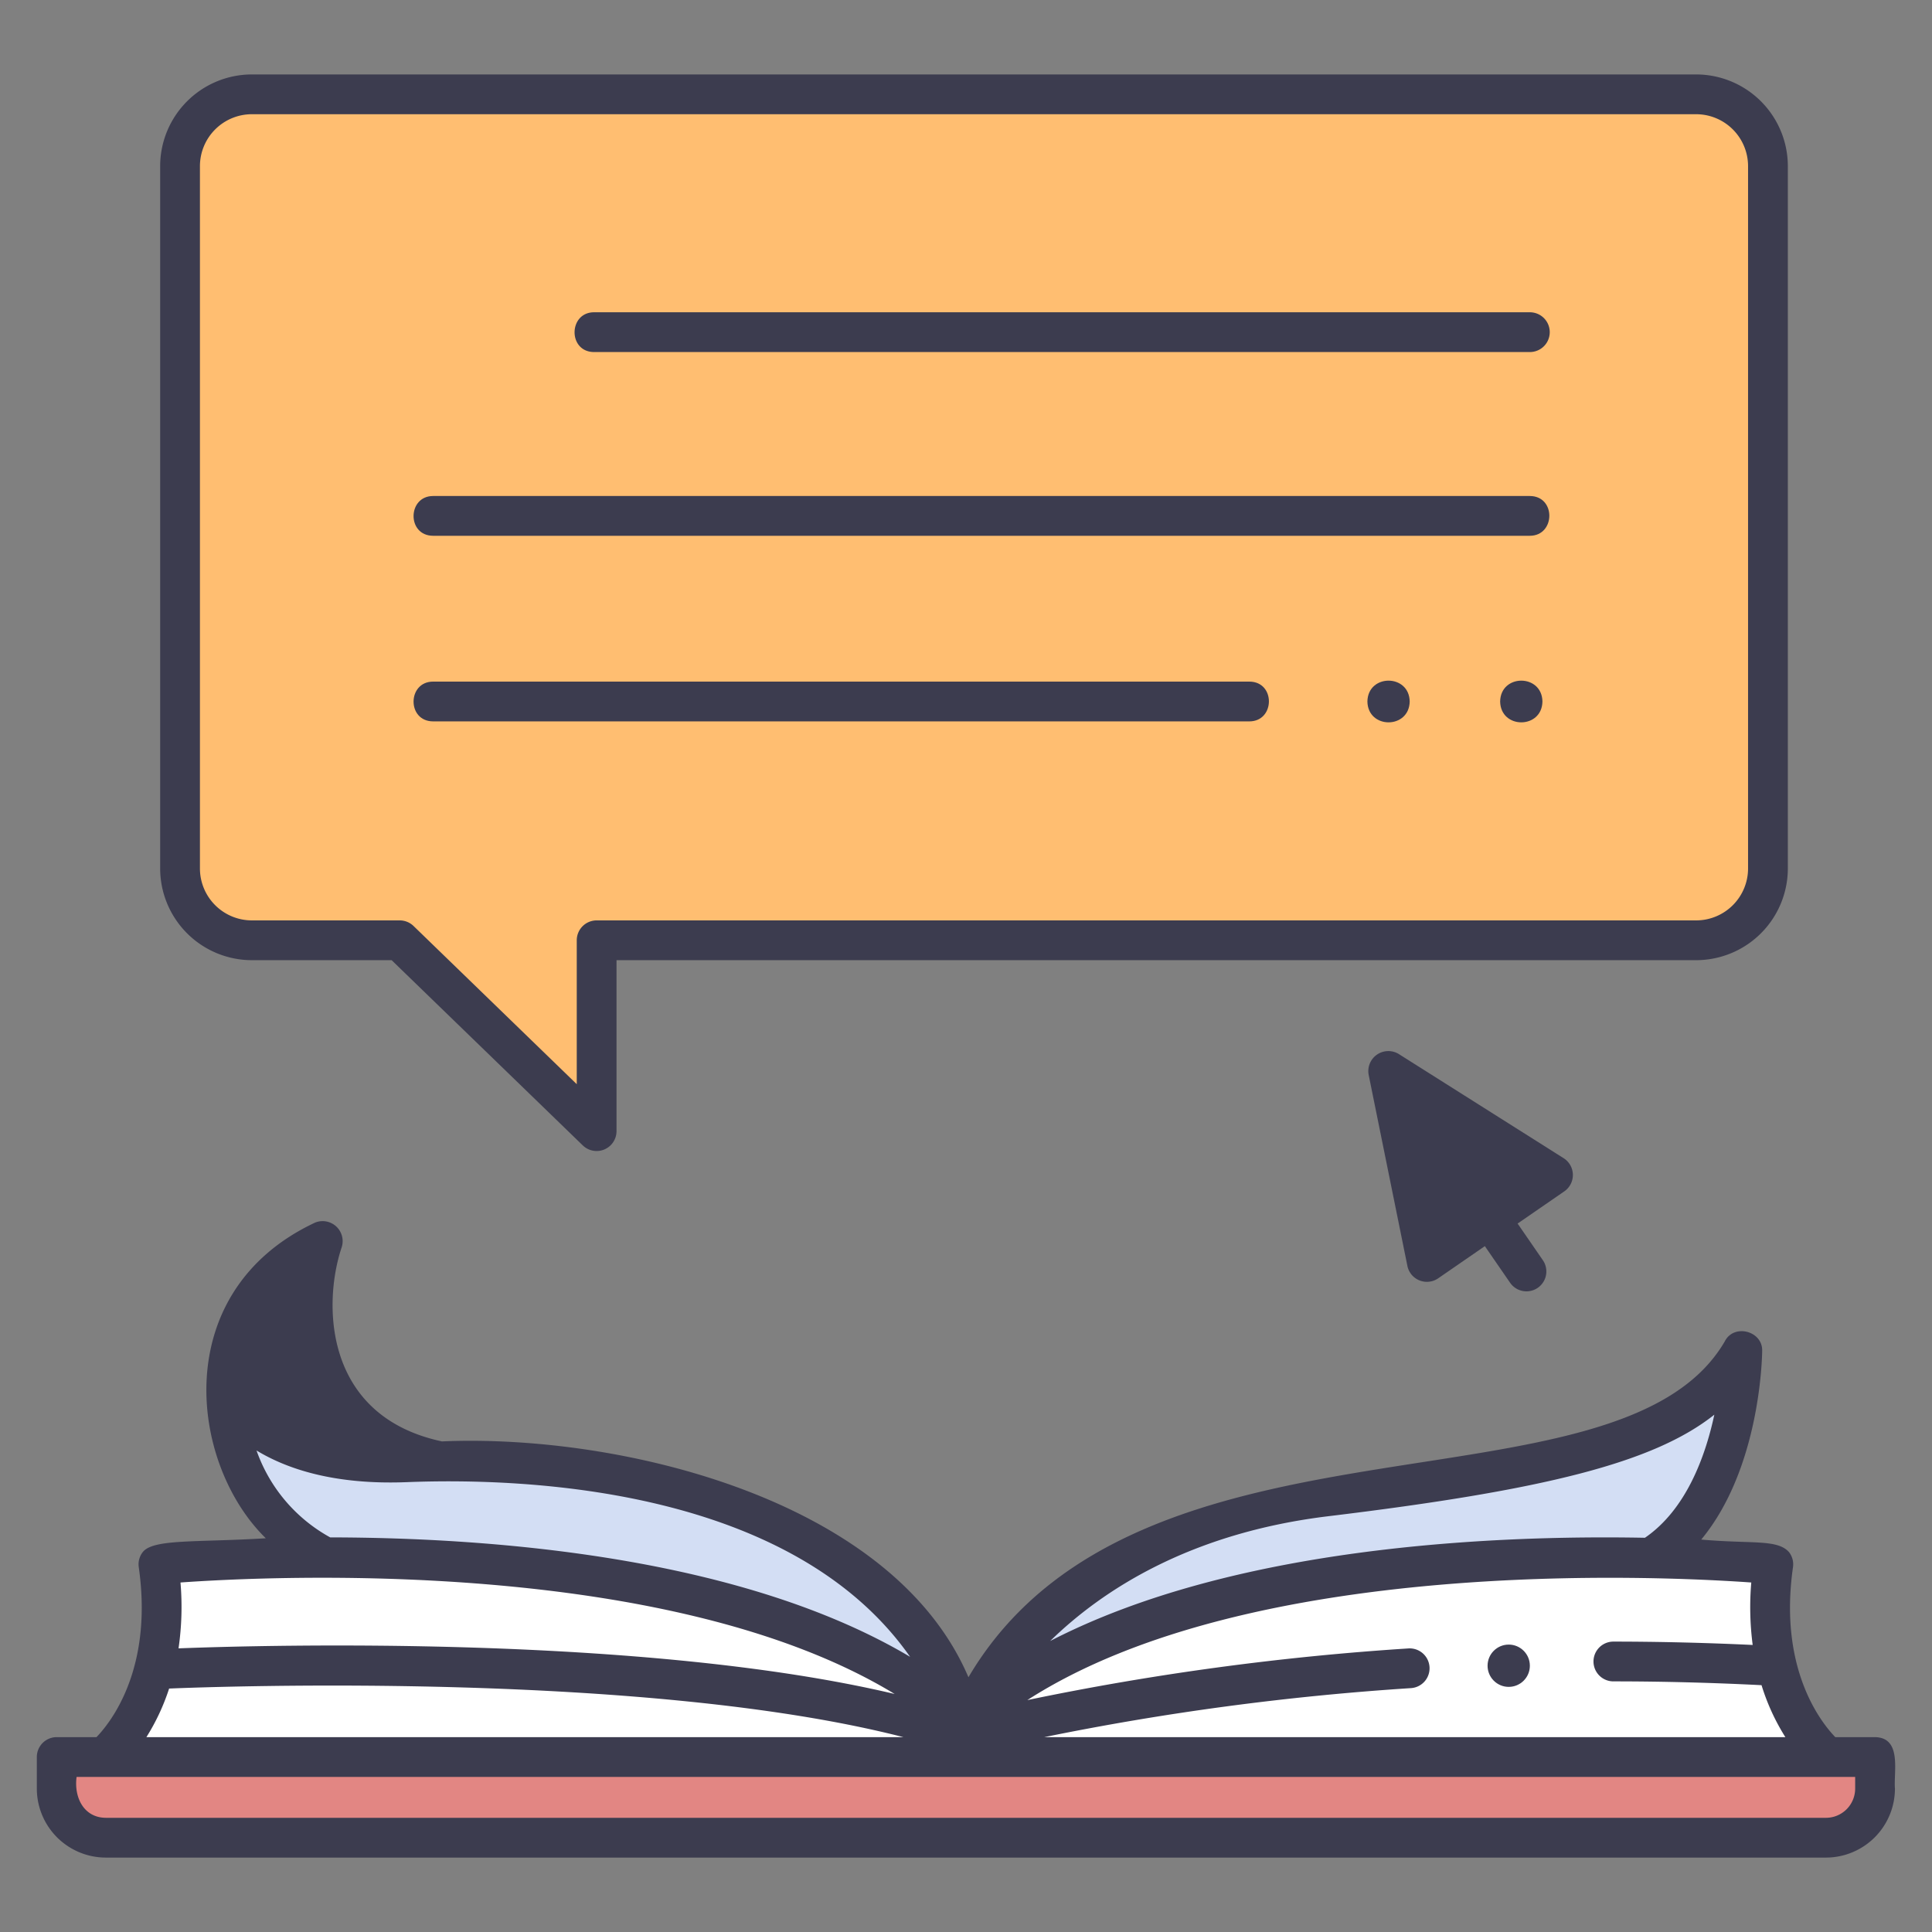 <svg id="icon" height="512" viewBox="0 0 340 340" width="512" xmlns="http://www.w3.org/2000/svg"><rect x="0" y="0" width="340" height="340" fill="#808080" stroke="none"/><path d="m169.978 302.953s14.816-33.713 63.366-39.6 65.947-12.048 73.266-25.627c0 0-.3 33.629-22.683 39.162z" fill="#d3def4"/><path d="m40.021 245.628s-1.576-19.544 16.794-27.247c0 0-13.142 38.473 32.229 40.294 0 0-35.793 12.225-49.023-13.047z" fill="#3c3c4f"/><path d="m40.021 245.628s6.229 12.706 31.393 11.71 82.52 1.536 98.564 45.615l-103.049-25.185s-26.409-4.983-26.908-32.14z" fill="#d3def4"/><path d="m9.978 309.206h320a0 0 0 0 1 0 0v5.557a8.641 8.641 0 0 1 -8.641 8.641h-302.718a8.641 8.641 0 0 1 -8.641-8.641v-5.557a0 0 0 0 1 0 0z" fill="#e28683"/><path d="m312.071 275.293s-99.732-9.865-142.093 27.66c-42.361-37.525-142.094-27.66-142.094-27.66 3.348 23.432-9.513 33.913-9.513 33.913h303.214s-12.861-10.481-9.514-33.913z" fill="#fff"/><path d="m298.494 16.6h-254.173a12.636 12.636 0 0 0 -12.635 12.631v123.608a12.635 12.635 0 0 0 12.635 12.636h26.021l34.658 33.588v-33.588h193.494a12.636 12.636 0 0 0 12.636-12.636v-123.608a12.636 12.636 0 0 0 -12.636-12.631z" fill="#ffbe71"/><g fill="#3c3c4f"><circle cx="265.509" cy="293.141" r="3.721"/><path d="m245.349 193.663 5.076 25.046a2.273 2.273 0 0 0 3.517 1.42l16.527-11.395a2.273 2.273 0 0 0 -.076-3.792l-21.6-13.651a2.272 2.272 0 0 0 -3.444 2.372z"/><path d="m248.083 123.452c-.084 4.891-7.36 4.89-7.443 0 .084-4.892 7.36-4.891 7.443 0z"/><path d="m271.443 123.452c-.083 4.891-7.36 4.89-7.443 0 .084-4.892 7.36-4.891 7.443 0z"/><path d="m104.543 61.955h164.687a3.5 3.5 0 0 0 0-7h-164.687c-4.518.011-4.622 6.979 0 7z"/><path d="m76.209 94.289h193.021c4.506-.009 4.632-6.978 0-7h-193.021c-4.509.011-4.632 6.978 0 7z"/><path d="m76.209 126.951h143.67c4.527-.012 4.616-6.978 0-7h-143.67c-4.527.012-4.616 6.979 0 7z"/><path d="m329.978 305.706h-7c-2.581-2.677-9.987-12.1-7.441-29.918a3.5 3.5 0 0 0 -.711-2.655c-2.088-2.3-6.544-1.4-15.438-2.195 10.4-12.554 10.715-32.2 10.724-33.179.13-3.543-4.985-4.876-6.581-1.692-18.749 32.146-103.381 8.716-133.1 59.1-13.431-31.467-61.512-42.857-92.654-41.503-20.723-4.421-21.015-24.1-17.649-34.153a3.524 3.524 0 0 0 -4.667-4.358c-25.842 12.11-22.149 42.405-8.685 55.555-12.168.757-19.767.073-21.646 2.424a3.5 3.5 0 0 0 -.711 2.656c2.55 17.844-4.877 27.263-7.437 29.918h-7a3.5 3.5 0 0 0 -3.5 3.5v5.558a12.154 12.154 0 0 0 12.14 12.14h302.715a12.154 12.154 0 0 0 12.141-12.14c-.241-2.992 1.261-8.964-3.5-9.058zm-21.535-16.222c-8.126-.381-16.354-.587-24.515-.59a3.5 3.5 0 1 0 0 7c8.683 0 17.447.232 26.073.669a38.224 38.224 0 0 0 4.193 9.143h-130.413a475.428 475.428 0 0 1 64.506-8.623 3.5 3.5 0 1 0 -.47-6.984 480.183 480.183 0 0 0 -67.022 9.089c39.22-25.236 110.725-21.872 127.4-20.695a51.25 51.25 0 0 0 .248 10.991zm-74.678-22.654c37.849-4.588 57.233-9.367 67.929-17.87-1.6 7.459-5.007 16.731-12.213 21.663-27.137-.507-72.546 1.572-104.675 18.174 9.186-8.965 24.602-19.015 48.959-21.967zm-190.283-22.23c-.038-2.8.438-12.5 8.326-19.152-1.393 8.286 1.446 21.837 9.757 28.006-12.242-1.599-16.907-7.128-18.083-8.854zm28.071 16.236c20.9-.827 67.732.941 88.607 30.737-29.535-17.535-72.986-20.973-102.049-21.018a28.066 28.066 0 0 1 -12.967-15.294c5.31 3.227 13.656 6.069 26.409 5.574zm85.891 37.278c-44.188-10.466-110.995-8.609-126.025-8.031a50.75 50.75 0 0 0 .344-11.59c16.437-1.168 86.116-4.46 125.681 19.62zm-127.682-.957c9.3-.382 84.242-3.014 129.215 8.55h-133.211a38.2 38.2 0 0 0 3.996-8.551zm296.716 17.608a5.146 5.146 0 0 1 -5.141 5.14h-302.719c-3.908-.036-5.621-3.638-5.14-7.2h313z"/><path d="m44.322 168.975h24.6l33.64 32.6a3.5 3.5 0 0 0 5.935-2.513v-30.087h190a16.154 16.154 0 0 0 16.133-16.135v-123.609a16.153 16.153 0 0 0 -16.136-16.131h-254.172a16.153 16.153 0 0 0 -16.136 16.131v123.609a16.154 16.154 0 0 0 16.136 16.135zm-9.136-139.744a9.146 9.146 0 0 1 9.136-9.131h254.172a9.146 9.146 0 0 1 9.136 9.135v123.605a9.146 9.146 0 0 1 -9.136 9.135h-193.494a3.5 3.5 0 0 0 -3.5 3.5v25.325l-28.722-27.839a3.5 3.5 0 0 0 -2.436-.986h-26.02a9.146 9.146 0 0 1 -9.136-9.135z"/><path d="m276.8 206.71a3.5 3.5 0 0 0 -1.63-2.889l-29.01-18.332a3.524 3.524 0 0 0 -5.3 3.655l6.817 33.633a3.5 3.5 0 0 0 5.417 2.187l8.216-5.664 4.425 6.419a3.5 3.5 0 1 0 5.763-3.973l-4.425-6.42 8.215-5.664a3.5 3.5 0 0 0 1.512-2.952zm-27.45-10.926 17.6 11.123-13.466 9.284z"/></g></svg>